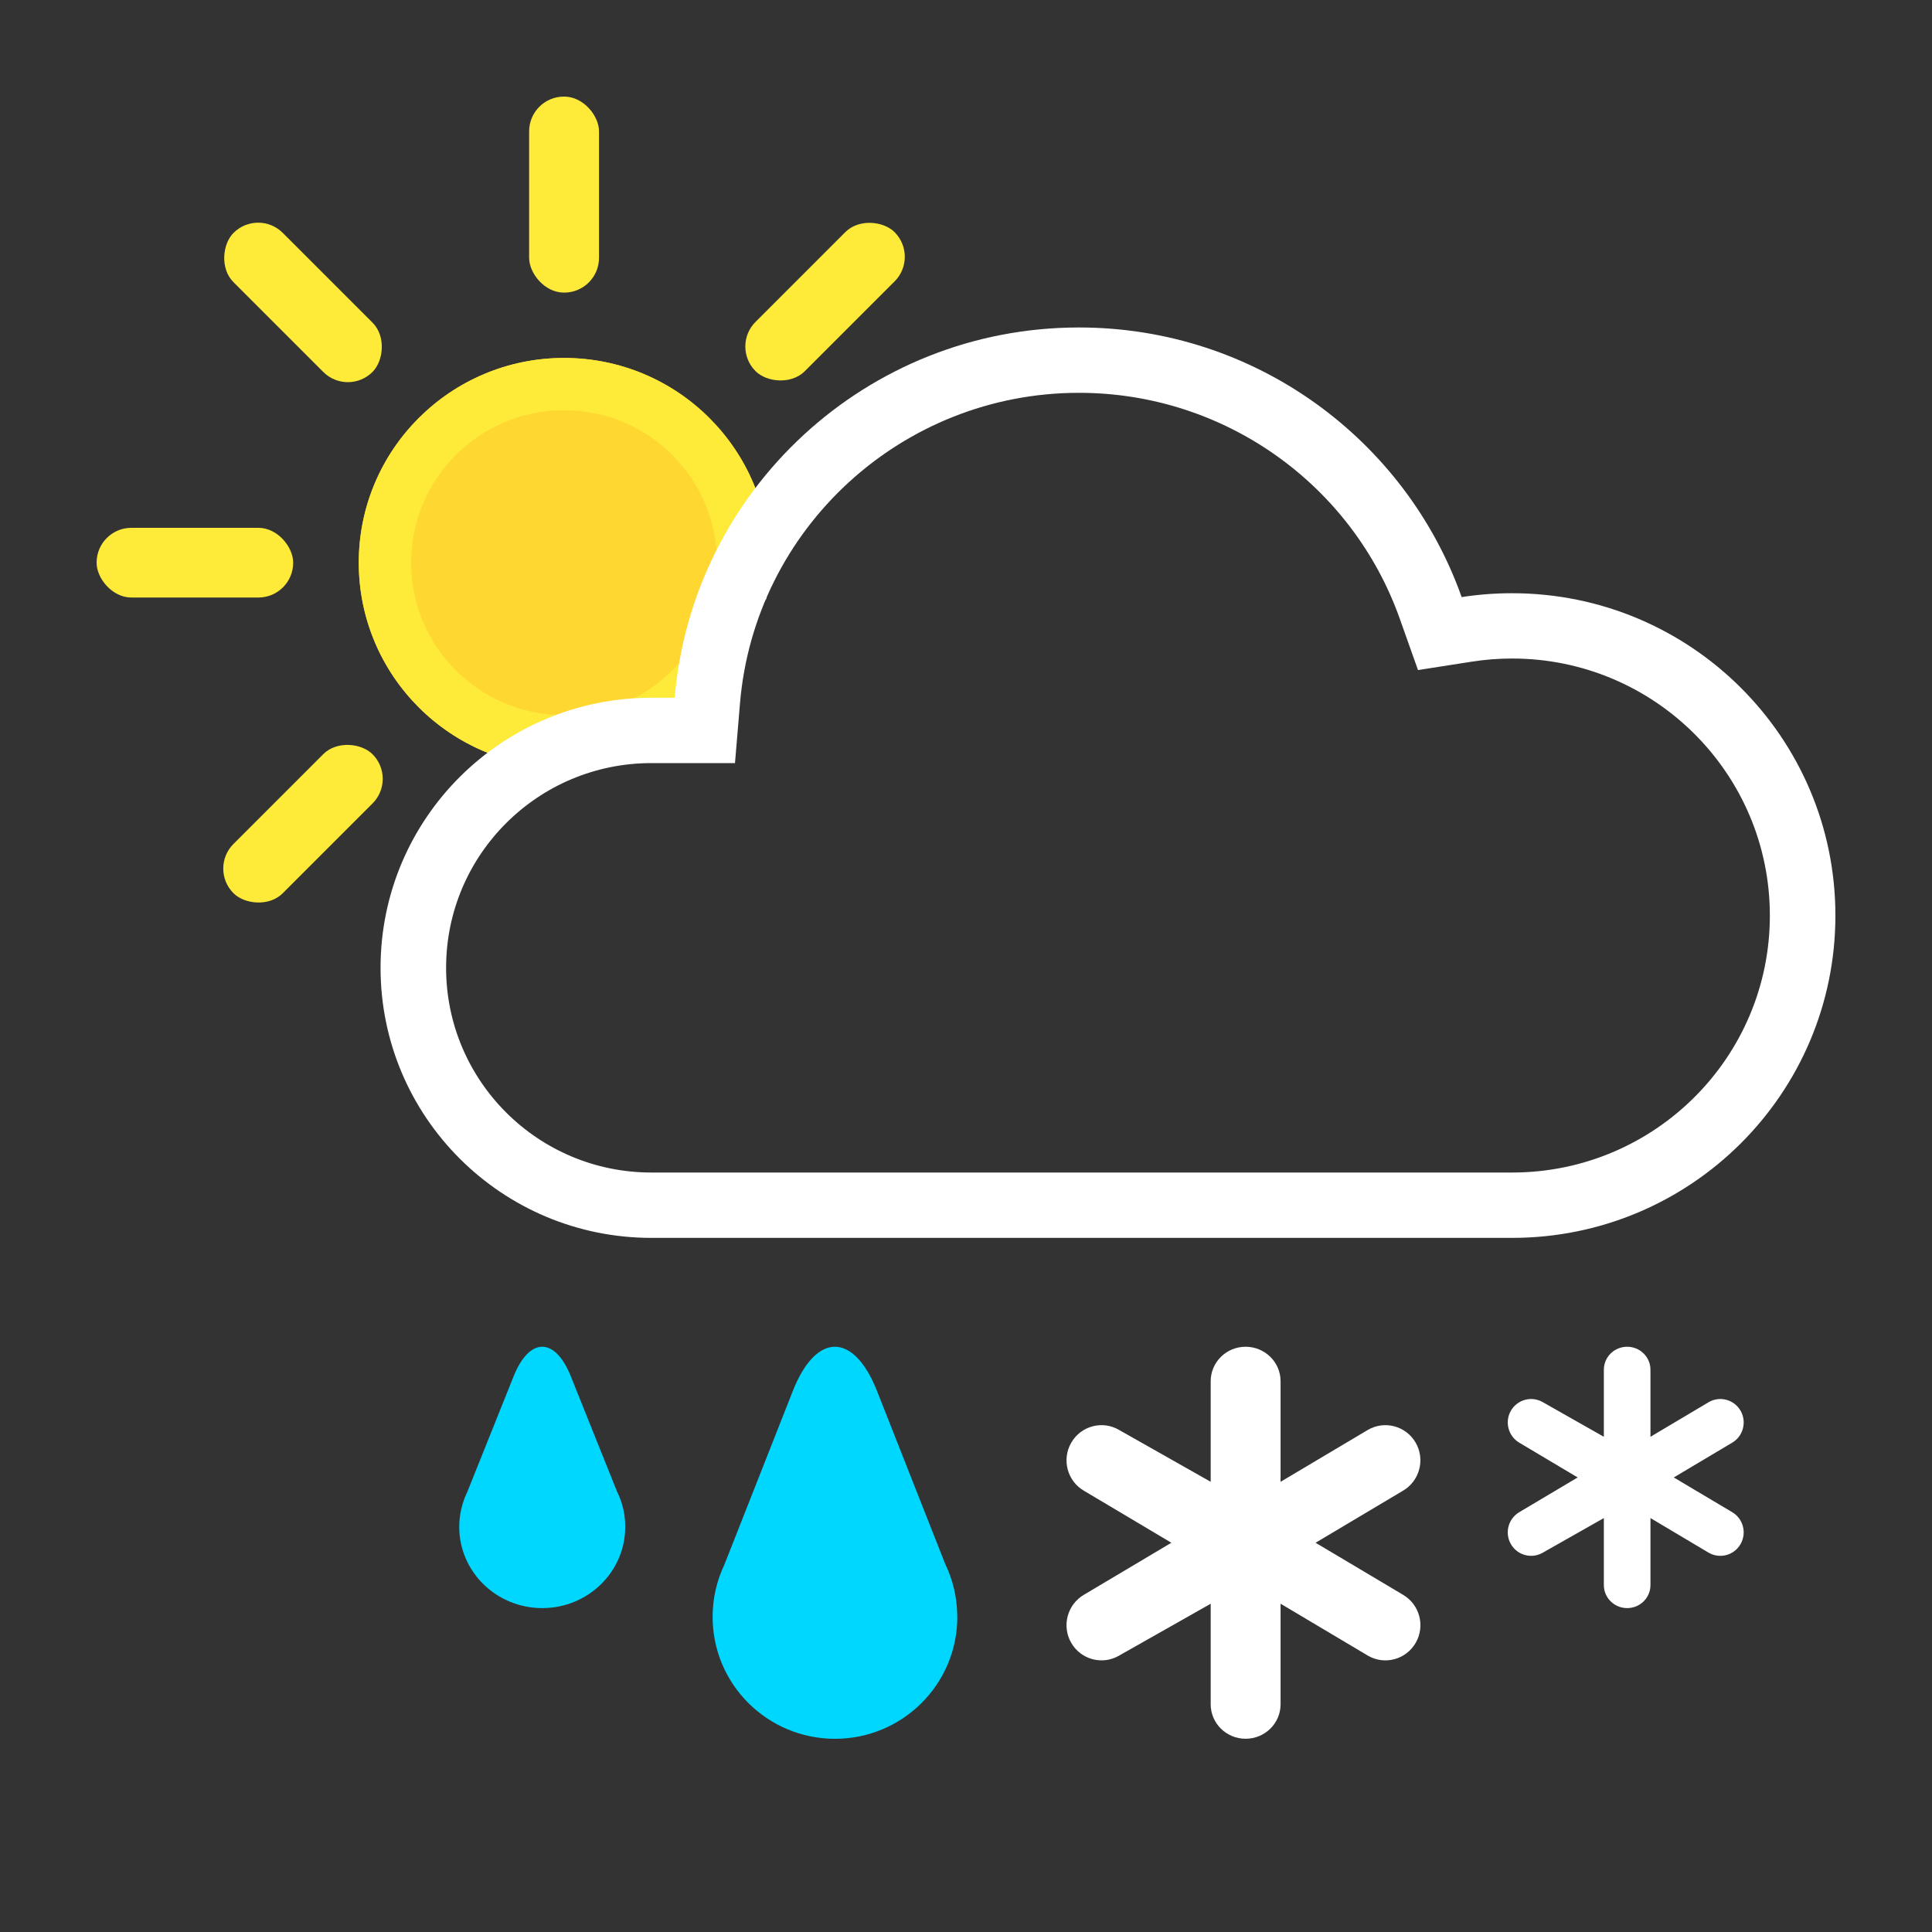 <svg id="smartSymbol" xmlns="http://www.w3.org/2000/svg" width="40" height="40" viewBox="0 0 40 40">
    <rect x="0" y="0" width="40" height="40" fill="#333333" stroke="none"/>
    <g fill="none" fill-rule="evenodd">
        <g fill-rule="nonzero">
            <g>
                <g>
                    <path fill="#FED731" d="M13.863 10.4c-.4.322-.657.816-.657 1.37 0 .076.005.15.014.225-.761 1.141-2.063 1.894-3.542 1.894-2.348 0-4.25-1.898-4.25-4.24 0-2.34 1.902-4.238 4.25-4.238S13.93 7.31 13.93 9.65c0 .256-.023.506-.067.75z" transform="translate(2, 2)"/>
                    <path fill="#FEEA39" d="M9.678 12.806c1.749 0 3.166-1.413 3.166-3.156s-1.417-3.157-3.166-3.157c-1.748 0-3.165 1.414-3.165 3.157s1.417 3.156 3.165 3.156zm4.185-2.406c-.4.322-.657.816-.657 1.37 0 .076.005.15.014.225-.761 1.141-2.063 1.894-3.542 1.894-2.348 0-4.25-1.898-4.25-4.24 0-2.34 1.902-4.238 4.25-4.238S13.93 7.31 13.93 9.65c0 .256-.023.506-.067.75z" transform="translate(2, 2)"/>
                    <g fill="#FEEA39" transform="translate(2, 2) translate(0, 8.928)">
                        <rect width="4.07" height="1.443" rx=".72"/>
                    </g>
                    <g fill="#FEEA39" transform="translate(2, 2) translate(9.678, 9.65) rotate(-45) translate(-9.678, -9.65) translate(-0, 8.928)">
                        <rect width="4.07" height="1.443" rx=".72"/>
                        <rect width="4.07" height="1.443" x="15.286" rx=".72"/>
                    </g>
                    <g fill="#FEEA39" transform="translate(2, 2) translate(4.274, 4.261) rotate(45) translate(-4.274, -4.261) translate(2.239, 3.54)">
                        <rect width="4.07" height="1.443" rx=".72"/>
                    </g>
                    <g fill="#FEEA39" transform="translate(2, 2) translate(8.955, 0)">
                        <rect width="1.447" height="4.058" rx=".72"/>
                    </g>
                </g>
                <g fill="#FFF">
                    <path d="M14.46 1.353c-3.667 0-6.713 2.807-7.018 6.426l-.104 1.24h-1.73c-2.348 0-4.251 1.897-4.251 4.238 0 2.342 1.903 4.239 4.251 4.239h17.819c2.948 0 5.337-2.382 5.337-5.32 0-2.94-2.39-5.322-5.337-5.322-.282 0-.56.022-.834.065l-1.114.174-.376-1.06c-.986-2.782-3.633-4.68-6.642-4.68zm0-1.353c3.658 0 6.769 2.33 7.923 5.582.34-.053.689-.08 1.044-.08 3.697 0 6.694 2.987 6.694 6.673s-2.997 6.674-6.694 6.674H5.608C2.511 18.849 0 16.346 0 13.257c0-3.088 2.51-5.591 5.608-5.591h.482C6.452 3.372 10.062 0 14.46 0z" transform="translate(2, 2) translate(5.879, 4.78)"/>
                </g>
                <g>
                    <path fill="#00D7FF" d="M10.312 5.593c0 1.394-1.134 2.524-2.533 2.524s-2.533-1.13-2.533-2.524c0-.386.087-.752.243-1.08L6.907.915c.481-1.22 1.26-1.22 1.742 0l1.412 3.581c.16.332.25.704.25 1.097zM3.437 3.729c0 .929-.77 1.682-1.718 1.682C.769 5.411 0 4.658 0 3.73c0-.258.06-.502.165-.72L1.127.61c.327-.813.855-.814 1.182 0l.958 2.388c.11.22.17.469.17.73z" transform="translate(2, 2) translate(7.508, 25.883)"/>
                    <path fill="#FFF" d="M24.663 1.864l1.206-.717c.23-.134.526-.054.66.178.133.232.053.53-.177.663l-1.206.718 1.206.717c.23.134.31.43.176.663-.133.232-.428.312-.66.178l-1.205-.717v1.388c0 .263-.216.476-.482.476-.267 0-.483-.213-.483-.476V3.547l-1.265.717c-.231.134-.526.054-.66-.178-.133-.232-.054-.529.177-.663l1.206-.717-1.206-.718c-.23-.134-.31-.43-.177-.663.134-.232.429-.312.66-.178l1.265.717V.476c0-.263.216-.476.483-.476.266 0 .482.213.482.476v1.388zM17.005 2.796l1.808-1.075c.347-.201.79-.082.99.267.2.348.08.793-.266.994L17.73 4.058l1.808 1.076c.347.202.465.647.265.995s-.642.468-.989.267L17.005 5.32v2.082c0 .394-.324.714-.724.714-.4 0-.723-.32-.723-.714V5.321l-1.899 1.075c-.346.2-.79.081-.989-.267-.2-.348-.081-.793.265-.995l1.809-1.076-1.809-1.076c-.346-.2-.465-.646-.265-.994.2-.349.643-.468.989-.267l1.899 1.075V.714c0-.395.324-.714.723-.714.4 0 .724.32.724.714v2.082z" transform="translate(2, 2) translate(7.508, 25.883)"/>
                </g>
            </g>
        </g>
    </g>
</svg>
